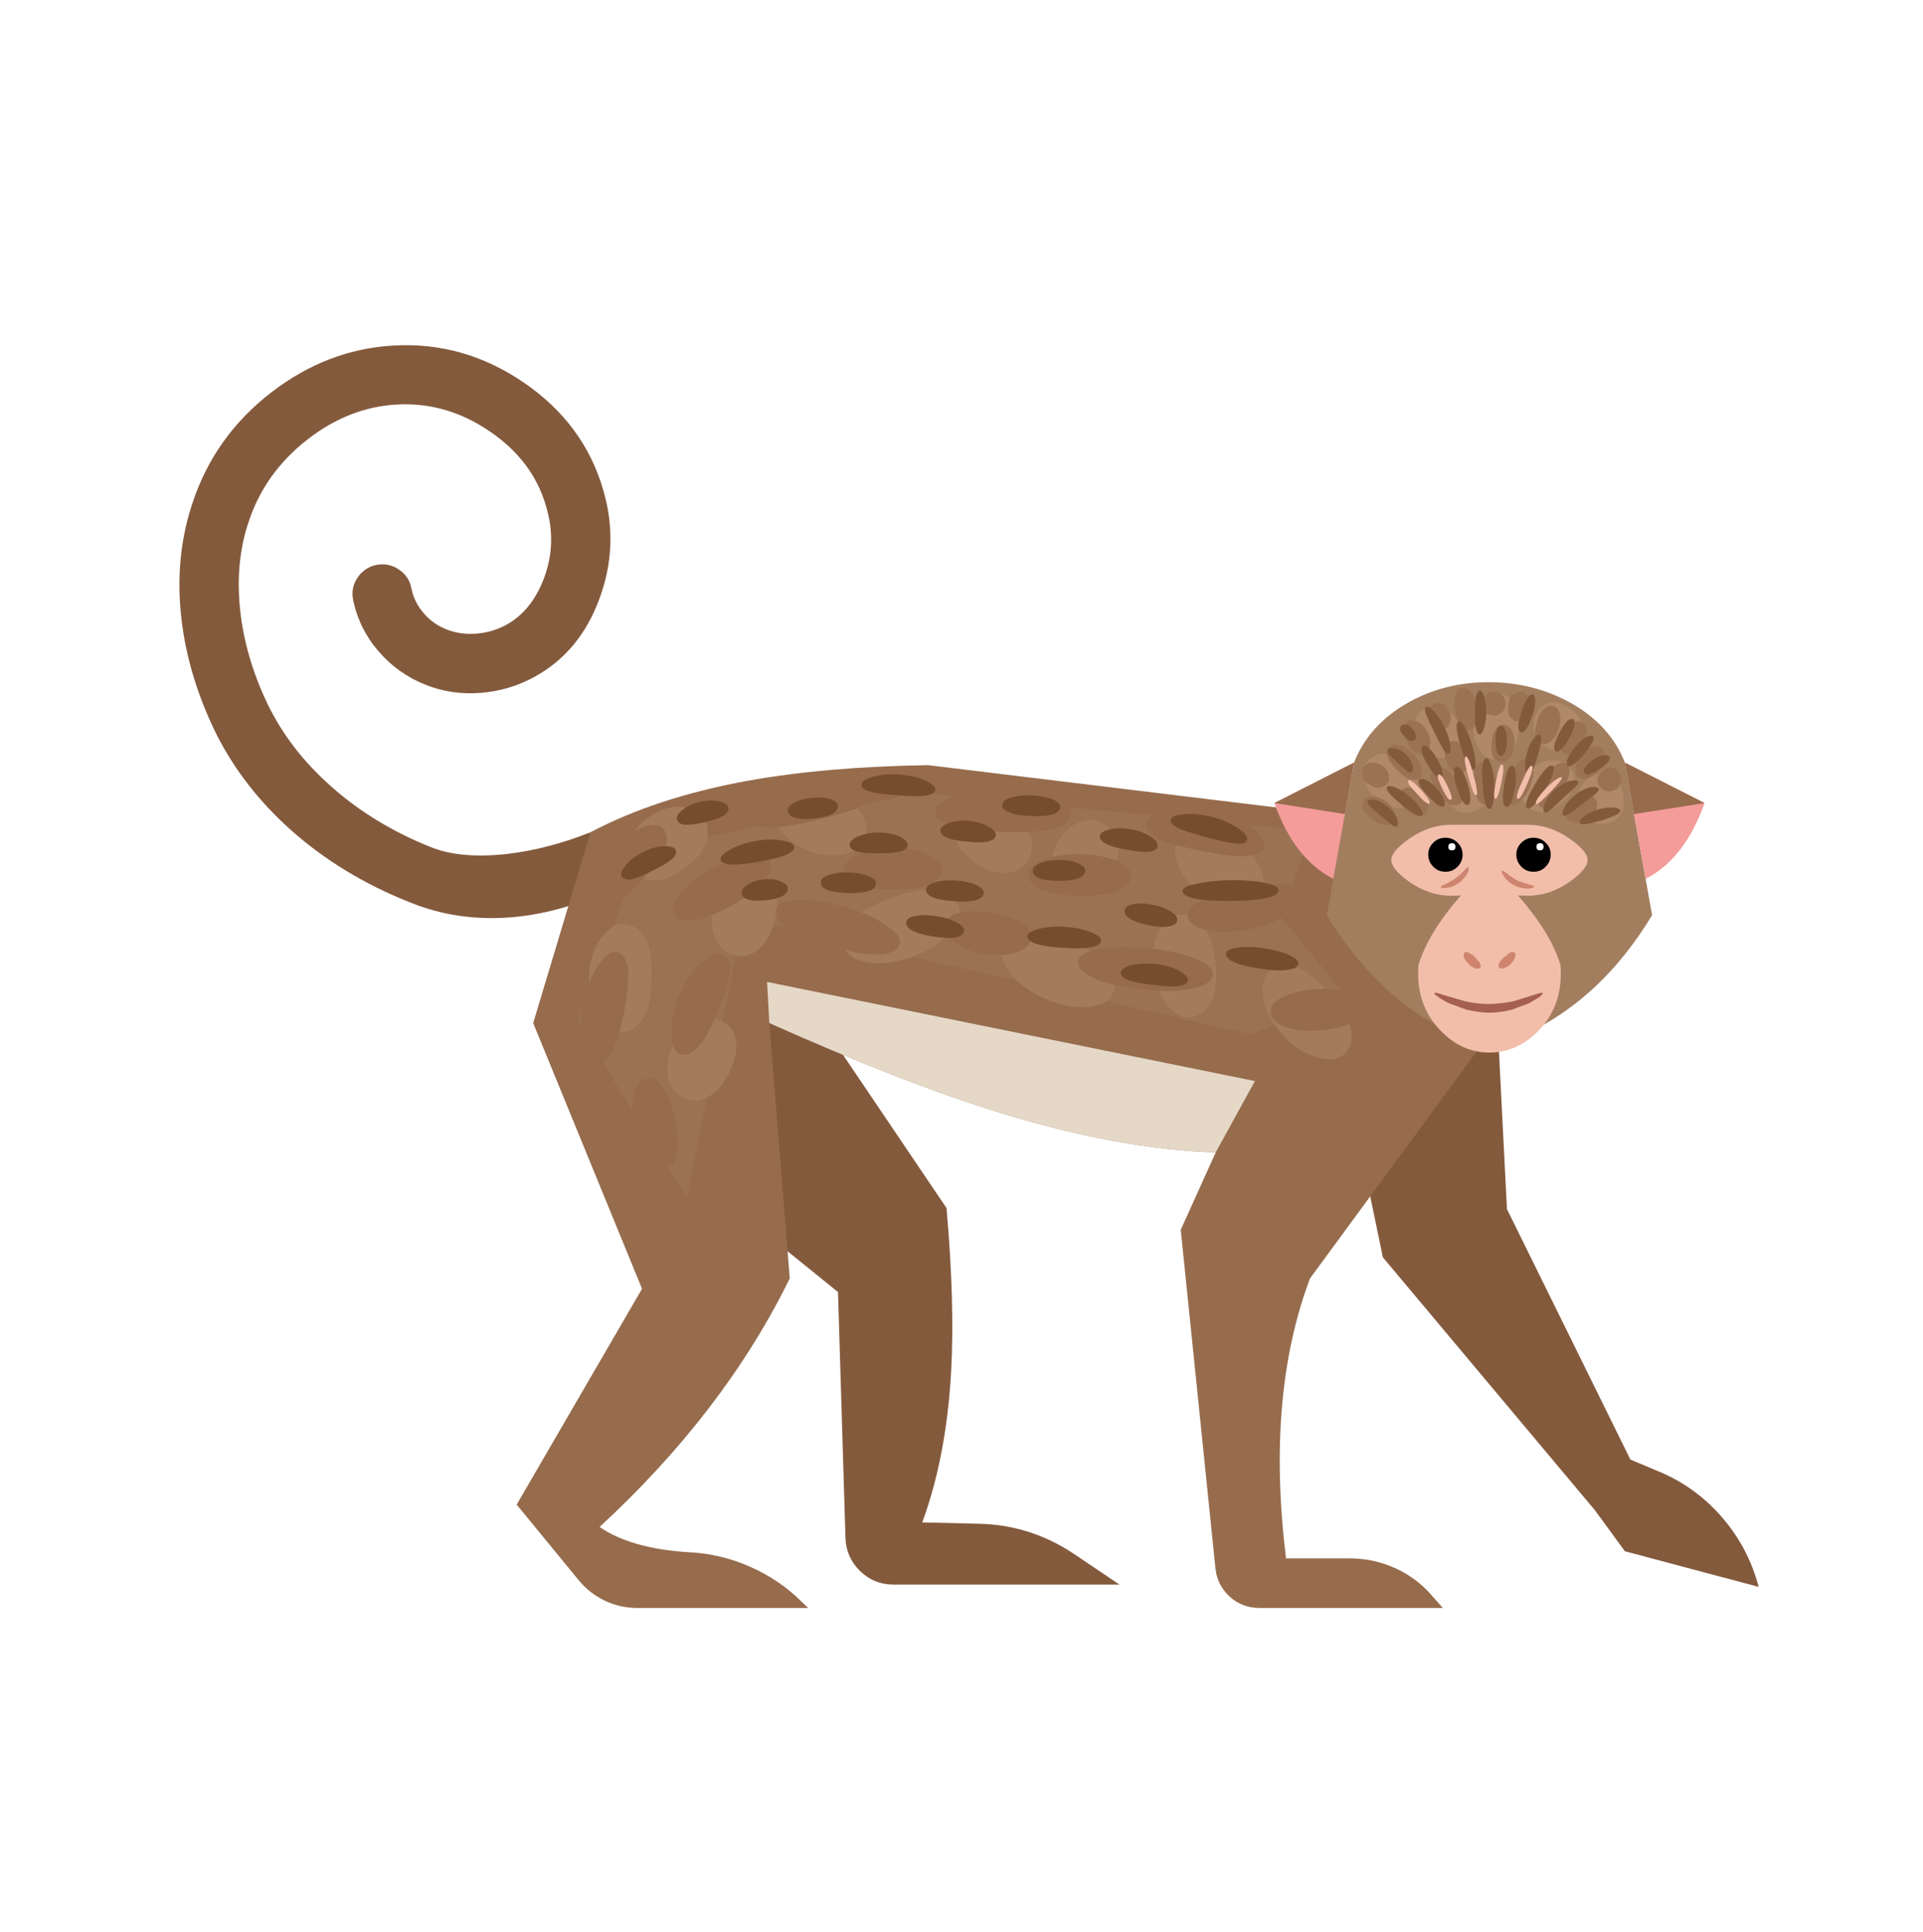 
<svg xmlns="http://www.w3.org/2000/svg" version="1.1" xmlns:xlink="http://www.w3.org/1999/xlink" preserveAspectRatio="none" x="0px" y="0px" width="455px" height="457px" viewBox="0 0 455 457">
<defs>
<filter id="Filter_1" x="-20%" y="-20%" width="140%" height="140%" color-interpolation-filters="sRGB">
<feFlood flood-color="#000000" flood-opacity="1" in="SourceGraphic" result="result1"/>

<feComposite in2="SourceGraphic" in="result1" operator="in" result="result2"/>

<feGaussianBlur in="result2" stdDeviation="4.333,4.333" result="result3"/>

<feOffset dx="0" dy="0" in="result3" result="result4"/>

<feComposite in2="result4" in="SourceGraphic" operator="over" result="result5"/>
</filter>

<g id="Symbol_2_copy_0_Layer0_0_MEMBER_0_FILL">
<path fill="#845A3D" stroke="none" d="
M 180.35 114.75
L 185.75 140.75 218.5 179.8 223.1 186.1 243.75 191.6
Q 242.15 185.5 238 180.75 233.85 176 228 173.65
L 223.95 171.95 204.9 133.3 202.95 94.9 180.35 114.75 Z"/>
</g>

<g id="Symbol_2_copy_0_Layer0_0_MEMBER_1_FILL">
<path fill="#845A3D" stroke="none" d="
M 114.65 181.65
Q 118.35 171.6 119.1 158.55 119.7 147.85 118.4 133.15
L 90.4 91.7 67.8 118.75 101.65 146.1 102.8 184.05
Q 102.9 187.05 105.05 189.15 107.2 191.25 110.25 191.25
L 145.1 191.25 138.2 186.6
Q 131.4 182 123.25 181.85
L 114.65 181.65 Z"/>
</g>

<g id="Symbol_2_copy_0_Layer0_0_MEMBER_2_FILL">
<path fill="#845A3D" stroke="none" d="
M 47.9 13.3
Q 54.6 17.85 56.6 24.9 58.3 30.6 56.25 36 54.35 41 50.45 43.15 48.3 44.3 45.9 44.5 43.45 44.7 41.35 43.9 39.2 43.1 37.7 41.35 36.2 39.6 35.8 37.5 35.45 35.65 33.85 34.6 32.3 33.55 30.4 33.9 28.55 34.3 27.5 35.85 26.45 37.4 26.8 39.25 27.7 43.7 30.7 47.2 33.7 50.7 38 52.4 42 54 46.5 53.65 50.95 53.3 54.85 51.15 61.85 47.3 64.85 39.05 67.9 30.75 65.4 22.3 62.45 12.15 53.2 5.8 43.95 -0.55 33.1 0.05 22.85 0.6 14.15 7.3 5.5 14 2.1 24.1 -0.65 32.1 0.2 41.2 1.05 50.25 5.35 59.3 9.55 68 17.3 74.9 25.1 81.8 35.4 85.9 41.45 88.4 48.2 88.4 55.5 88.4 63.05 85.5
L 63.45 75.15
Q 56.95 77.75 50.6 78.5 43.4 79.3 38.8 77.45 30.05 73.95 23.55 68.2 17.05 62.5 13.6 55.35 10.1 48.05 9.35 40.65 8.6 33.25 10.75 27.05 13.25 19.65 19.7 14.6 26.15 9.55 33.6 9.15 41.25 8.75 47.9 13.3 Z"/>
</g>

<g id="Symbol_2_copy_0_Layer0_0_MEMBER_3_FILL">
<path fill="#966C4D" stroke="none" d="
M 192.7 68.5
L 183.9 73.1 115.55 64.8
Q 99.55 65.05 87.5 67.25 73.6 69.8 63.45 75.15
L 54.6 104.6 71.4 145.6 52.05 178.9 61.65 190.6
Q 63.3 192.6 65.7 193.75 68.05 194.85 70.65 194.85
L 97.05 194.85 96.1 193.95
Q 92.65 190.5 88.1 188.5 83.6 186.5 78.65 186.25 69.7 185.7 64.85 182.35 84.1 164.6 94.2 144
L 91.05 104.6
Q 111.55 113.75 126.4 118.35 145.05 124.1 159.95 124.55
L 154.55 136.5 159.9 188.7
Q 160.15 191.3 162.1 193.1 164.05 194.85 166.7 194.85
L 195 194.85 193.45 193.1
Q 191.1 190.3 187.75 188.75 184.35 187.2 180.65 187.2
L 170.8 187.2
Q 167.7 162.05 174.5 144
L 208.65 97.5 192.7 68.5 Z"/>
</g>

<g id="Symbol_2_copy_0_Layer0_0_MEMBER_4_FILL">
<path fill="#E5D8C7" stroke="none" d="
M 126.4 118.35
Q 145.05 124.1 159.95 124.55
L 166 113.55 90.7 98.25 91.05 104.6
Q 111.55 113.75 126.4 118.35 Z"/>
</g>

<g id="Symbol_2_copy_0_Layer0_0_MEMBER_5_FILL">
<path fill="#9B7254" stroke="none" d="
M 170.1 88.4
L 174.55 74.95 114.25 69.05 71.45 77.95 61.4 104.4 78.35 131.5 87.05 88.4 165.5 106.4 179.65 99.9 170.1 88.4 Z"/>
</g>

<g id="Symbol_2_copy_0_Layer0_0_MEMBER_6_MEMBER_0_FILL">
<path fill="#A27E5F" stroke="none" d="
M 181.3 64.4
L 177.1 87.95
Q 186.7 103.75 202.2 108.4 217.75 103.75 227.3 87.95
L 223.1 64.4
Q 220.85 58.65 214.75 55.2 208.95 52 202.05 52 195.2 52 189.55 55.2 183.55 58.65 181.3 64.4 Z"/>
</g>

<g id="Symbol_2_copy_0_Layer0_0_MEMBER_6_MEMBER_1_FILL">
<path fill="#F49C9A" stroke="none" d="
M 223.1 64.4
L 226.3 82.35
Q 232.35 79.25 235.4 70.65
L 223.1 64.4 Z"/>
</g>

<g id="Symbol_2_copy_0_Layer0_0_MEMBER_6_MEMBER_2_FILL">
<path fill="#966C4D" stroke="none" d="
M 224.5 72.35
L 235.4 70.65 223.1 64.4 224.5 72.35 Z"/>
</g>

<g id="Symbol_2_copy_0_Layer0_0_MEMBER_6_MEMBER_3_FILL">
<path fill="#F49C9A" stroke="none" d="
M 178.1 82.35
L 181.3 64.4 169 70.65
Q 172.05 79.25 178.1 82.35 Z"/>
</g>

<g id="Symbol_2_copy_0_Layer0_0_MEMBER_6_MEMBER_4_FILL">
<path fill="#966C4D" stroke="none" d="
M 169 70.65
L 179.9 72.35 181.3 64.4 169 70.65 Z"/>
</g>

<g id="Symbol_2_copy_0_Layer0_0_MEMBER_6_MEMBER_5_FILL">
<path fill="#F2BEAA" stroke="none" d="
M 197.8 84.9
Q 192.8 90.6 191.25 95.6 190.75 101.6 194.5 105.6 197.8 109.15 202.2 109.15 206.6 109.15 209.95 105.6 213.65 101.6 213.15 95.6 211.7 90.75 206.6 84.9
L 208.1 84.95
Q 211.55 84.95 214.65 82.75 217.35 80.8 217.35 79.45 217.35 78.1 214.65 76.2 211.55 74 208.1 74
L 196.3 74
Q 192.85 74 189.75 76.2 187.05 78.1 187.05 79.45 187.05 80.8 189.75 82.75 192.85 84.95 196.3 84.95
L 197.8 84.9 Z"/>
</g>

<g id="Symbol_2_copy_0_Layer0_0_MEMBER_6_MEMBER_6_MEMBER_0_FILL">
<path fill="#000000" stroke="none" d="
M 211.65 78.6
Q 211.65 77.5 210.85 76.75 210.1 76 209 76 207.9 76 207.15 76.75 206.35 77.5 206.35 78.6 206.35 79.7 207.15 80.5 207.9 81.25 209 81.25 210.1 81.25 210.85 80.5 211.65 79.7 211.65 78.6 Z"/>
</g>

<g id="Symbol_2_copy_0_Layer0_0_MEMBER_6_MEMBER_6_MEMBER_1_FILL">
<path fill="#FFFFFF" stroke="none" d="
M 210.55 77.4
Q 210.55 76.85 210 76.85 209.45 76.85 209.45 77.4 209.45 77.95 210 77.95 210.55 77.95 210.55 77.4 Z"/>
</g>

<g id="Symbol_2_copy_0_Layer0_0_MEMBER_6_MEMBER_6_MEMBER_2_FILL">
<path fill="#000000" stroke="none" d="
M 198.05 78.6
Q 198.05 77.5 197.25 76.75 196.5 76 195.4 76 194.3 76 193.55 76.75 192.75 77.5 192.75 78.6 192.75 79.7 193.55 80.5 194.3 81.25 195.4 81.25 196.5 81.25 197.25 80.5 198.05 79.7 198.05 78.6 Z"/>
</g>

<g id="Symbol_2_copy_0_Layer0_0_MEMBER_6_MEMBER_6_MEMBER_3_FILL">
<path fill="#FFFFFF" stroke="none" d="
M 196.95 77.4
Q 196.95 76.85 196.4 76.85 195.85 76.85 195.85 77.4 195.85 77.95 196.4 77.95 196.95 77.95 196.95 77.4 Z"/>
</g>

<g id="Symbol_2_copy_0_Layer0_0_MEMBER_6_MEMBER_7_MEMBER_0_FILL">
<path fill="#CE846E" stroke="none" d="
M 206.15 94.4
Q 206.3 93.9 206.05 93.7 205.75 93.55 205.4 93.7
L 204.45 94.45
Q 203.85 95 203.7 95.35 203.5 95.7 203.65 96 203.8 96.25 204.35 96.15 205 95.95 205.45 95.5 205.95 95.05 206.15 94.4 Z"/>
</g>

<g id="Symbol_2_copy_0_Layer0_0_MEMBER_6_MEMBER_7_MEMBER_1_FILL">
<path fill="#CE846E" stroke="none" d="
M 200.7 95.3
L 200 94.45
Q 199.6 94.05 199.1 93.8 198.7 93.55 198.4 93.7 198.1 93.9 198.25 94.35 198.35 94.85 199 95.5 199.6 96.1 200.2 96.2 200.6 96.25 200.8 96 200.95 95.7 200.7 95.3 Z"/>
</g>

<g id="Symbol_2_copy_0_Layer0_0_MEMBER_6_MEMBER_8_FILL">
<path fill="#A56051" stroke="none" d="
M 209.95 100.55
Q 210.45 100.1 210.45 100 210.4 99.85 209.85 100
L 205.85 101.25
Q 203.75 101.65 202.1 101.65 200.2 101.65 198.3 101.2
L 194.9 100.2
Q 194.4 100 194.3 100 193.8 99.85 193.7 100 193.6 100.1 194.2 100.5 194.7 100.9 195.85 101.5
L 198.55 102.5
Q 200.35 102.95 202.05 103 203.7 103 205.6 102.55
L 208.3 101.55 209.95 100.55 Z"/>
</g>

<g id="Symbol_2_copy_0_Layer0_0_MEMBER_6_MEMBER_9_MEMBER_0_FILL">
<path fill="#AF8969" stroke="none" d="
M 197 62.9
Q 198.05 61.9 198.15 60.55 198.25 59.15 197.1 57.65 196 56.1 194.65 55.8 193.35 55.5 192 56.2 190.75 57 190.5 58.55 190.35 60.3 191.45 61.8 192.7 63.4 194.3 63.65 195.95 64 197 62.9 Z"/>
</g>

<g id="Symbol_2_copy_0_Layer0_0_MEMBER_6_MEMBER_9_MEMBER_1_FILL">
<path fill="#AF8969" stroke="none" d="
M 199.75 58.65
Q 199.6 60.65 200.45 62.1 201.3 63.7 202.65 63.9 204.25 64.15 205.3 63.05 206.55 61.8 206.75 59.1 206.9 56.3 205.85 54.95 204.9 53.7 203.3 53.8 201.9 53.9 200.85 55.3 199.9 56.75 199.75 58.65 Z"/>
</g>

<g id="Symbol_2_copy_0_Layer0_0_MEMBER_6_MEMBER_9_MEMBER_2_FILL">
<path fill="#AF8969" stroke="none" d="
M 209.1 59.5
Q 209.5 60.95 210.55 61.75 211.6 62.6 213.1 62.6 214.65 62.6 215.65 61.65 216.75 60.55 216.7 59.2 216.6 57.6 214.9 56.25 213.1 54.9 211.6 55.15 210.25 55.45 209.45 56.8 208.8 58.05 209.1 59.5 Z"/>
</g>

<g id="Symbol_2_copy_0_Layer0_0_MEMBER_6_MEMBER_9_MEMBER_3_FILL">
<path fill="#AF8969" stroke="none" d="
M 215.35 67
Q 215.35 65.55 214.05 64.65 213 63.85 211.35 64.1 209.95 64.25 208.8 65.3 207.7 66.25 207.3 67.7 206.85 69.25 207.5 70.45 208.35 71.85 209.75 72 211.55 72.25 213.45 70.5 215.35 68.8 215.35 67 Z"/>
</g>

<g id="Symbol_2_copy_0_Layer0_0_MEMBER_6_MEMBER_9_MEMBER_4_FILL">
<path fill="#AF8969" stroke="none" d="
M 222.15 72.8
Q 223.1 71.7 222.9 69.8 222.75 67.85 221.65 66.95 220.65 66.1 219.1 66.2 217.65 66.3 216.75 67.55 215.8 68.75 215.95 70.35 216.05 71.95 217.2 72.95 218.3 74 219.75 73.9 221.3 73.8 222.15 72.8 Z"/>
</g>

<g id="Symbol_2_copy_0_Layer0_0_MEMBER_6_MEMBER_9_MEMBER_5_FILL">
<path fill="#AF8969" stroke="none" d="
M 202.15 66
Q 201.25 64.95 199.7 64.8 198.25 64.65 197.15 65.45 196 66.25 195.6 67.6 195.2 68.95 195.8 70.3 196.55 71.7 197.8 72.05 199.4 72.4 201.1 71.25 202.9 70.05 203.05 68.5 203.2 67.15 202.15 66 Z"/>
</g>

<g id="Symbol_2_copy_0_Layer0_0_MEMBER_6_MEMBER_9_MEMBER_6_FILL">
<path fill="#AF8969" stroke="none" d="
M 186.1 63.05
Q 184.65 62.95 183.55 64.05 182.55 65.1 182.85 66.8 183.1 68.45 184.5 69.8 185.9 71.15 187.6 71.4 189.3 71.6 190.3 70.55 191.4 69.45 191.25 68 191.05 66.4 189.35 64.75 187.65 63.15 186.1 63.05 Z"/>
</g>

<g id="Symbol_2_copy_0_Layer0_0_MEMBER_6_MEMBER_10_MEMBER_0_FILL">
<path fill="#9B7254" stroke="none" d="
M 200.4 70.1
Q 200.75 70.8 201.55 70.9 202.3 70.95 202.85 70 203.45 68.85 203.25 67.45 203.1 66.05 202.3 65.05 201.55 64.2 200.85 64.45 200.2 64.65 199.85 65.55 199.6 66.5 199.8 67.85 199.95 69.35 200.4 70.1 Z"/>
</g>

<g id="Symbol_2_copy_0_Layer0_0_MEMBER_6_MEMBER_10_MEMBER_1_FILL">
<path fill="#9B7254" stroke="none" d="
M 198.05 69.35
Q 197.95 68.2 197.15 67 196.25 65.8 195.2 65.3 194.15 64.9 193.6 65.35 193.1 65.85 193.15 66.75 193.3 67.7 194.25 69 195.15 70.3 196.05 70.8 196.95 71.2 197.5 70.85 198.2 70.45 198.05 69.35 Z"/>
</g>

<g id="Symbol_2_copy_0_Layer0_0_MEMBER_6_MEMBER_10_MEMBER_2_FILL">
<path fill="#9B7254" stroke="none" d="
M 198.8 63
Q 198.45 61.9 197.6 61.4 196.8 60.9 196.15 61.25 195.45 61.65 195.3 62.35 195.15 63.1 195.5 64.15 195.85 65.2 196.5 65.7 197 66.15 197.8 66.05 198.55 65.9 198.85 65.05 199.2 64.05 198.8 63 Z"/>
</g>

<g id="Symbol_2_copy_0_Layer0_0_MEMBER_6_MEMBER_10_MEMBER_3_FILL">
<path fill="#9B7254" stroke="none" d="
M 192.65 70.6
Q 192.4 69.8 191.7 69.1 190.9 68.45 190.1 68.3 189.25 68.15 188.7 68.6 188.15 69.1 188.2 69.85 188.3 70.75 189.3 71.7 190.3 72.65 191.25 72.65 192 72.65 192.5 72.05 192.9 71.4 192.65 70.6 Z"/>
</g>

<g id="Symbol_2_copy_0_Layer0_0_MEMBER_6_MEMBER_10_MEMBER_4_FILL">
<path fill="#9B7254" stroke="none" d="
M 208.95 65.5
Q 208.9 64.3 208.2 64.05 206.65 63.35 205.25 66.75 203.9 70.1 205.5 70.8 206.15 71.05 207.05 70.25 207.95 69.45 208.5 68.05 209.05 66.65 208.95 65.5 Z"/>
</g>

<g id="Symbol_2_copy_0_Layer0_0_MEMBER_6_MEMBER_10_MEMBER_5_FILL">
<path fill="#9B7254" stroke="none" d="
M 205.35 63.65
Q 205.95 62.85 206.05 61.65 206.15 60.45 205.7 59.55 205.25 58.7 204.55 58.6 203.8 58.5 203.25 59.15 202.65 59.9 202.55 61.3 202.4 62.75 202.85 63.6 203.25 64.3 204 64.35 204.75 64.45 205.35 63.65 Z"/>
</g>

<g id="Symbol_2_copy_0_Layer0_0_MEMBER_6_MEMBER_10_MEMBER_6_FILL">
<path fill="#9B7254" stroke="none" d="
M 214.45 66.45
Q 214.7 65.2 214.3 64.8 213.75 64.15 212.75 64.6 211.45 65.15 210.4 66.95 209.35 68.7 209.55 70.2 209.7 71.25 210.5 71.45 211.15 71.6 212 70.75 212.55 70.15 213.45 68.7 214.15 67.5 214.45 66.45 Z"/>
</g>

<g id="Symbol_2_copy_0_Layer0_0_MEMBER_6_MEMBER_10_MEMBER_7_FILL">
<path fill="#9B7254" stroke="none" d="
M 209.55 58.1
Q 208.7 61 210.35 61.5 211.05 61.7 211.8 61 212.55 60.3 212.9 59.1 213.3 57.9 213.05 56.9 212.8 55.95 212.1 55.7 211.35 55.5 210.7 56.05 209.95 56.65 209.55 58.1 Z"/>
</g>

<g id="Symbol_2_copy_0_Layer0_0_MEMBER_6_MEMBER_10_MEMBER_8_FILL">
<path fill="#9B7254" stroke="none" d="
M 218.65 70.2
Q 217.75 68.75 215.45 70.1 213.2 71.5 214.1 73 214.5 73.6 215.4 73.65 216.35 73.65 217.3 73.1 218.25 72.55 218.65 71.7 219.05 70.85 218.65 70.2 Z"/>
</g>

<g id="Symbol_2_copy_0_Layer0_0_MEMBER_6_MEMBER_10_MEMBER_9_FILL">
<path fill="#9B7254" stroke="none" d="
M 219.15 65.45
Q 219.8 64.65 219.95 63.7 220.15 62.75 219.65 62.25 219.1 61.7 218.25 61.9 217.2 62.2 216.35 63.35 215.4 64.55 215.5 65.6 215.5 66.45 216.2 66.8 216.8 67.1 217.7 66.7 218.5 66.3 219.15 65.45 Z"/>
</g>

<g id="Symbol_2_copy_0_Layer0_0_MEMBER_6_MEMBER_10_MEMBER_10_FILL">
<path fill="#9B7254" stroke="none" d="
M 213.65 59.7
Q 212.95 60.95 213.05 61.9 213.2 62.75 213.9 63.05 214.5 63.35 215.35 62.9 216.1 62.45 216.7 61.5 217.25 60.55 217.25 59.65 217.25 58.7 216.65 58.3 216 57.8 215.25 58.15 214.35 58.5 213.65 59.7 Z"/>
</g>

<g id="Symbol_2_copy_0_Layer0_0_MEMBER_6_MEMBER_10_MEMBER_11_FILL">
<path fill="#9B7254" stroke="none" d="
M 189.8 66.95
Q 190.65 67.3 191.3 66.9 191.95 66.5 191.7 65.35 191.45 64.1 190.4 63.05 189.4 61.95 188.15 61.7 187 61.45 186.6 62.1 186.15 62.75 186.5 63.55 186.8 64.4 187.9 65.5 189.1 66.7 189.8 66.95 Z"/>
</g>

<g id="Symbol_2_copy_0_Layer0_0_MEMBER_6_MEMBER_10_MEMBER_12_FILL">
<path fill="#9B7254" stroke="none" d="
M 192.6 59.65
Q 192 58.45 191 58.05 190.05 57.65 189.5 58.15 188.95 58.55 188.95 59.45 188.9 60.15 189.5 61.25 190.1 62.35 190.7 62.8 191.4 63.2 192.1 63.05 192.85 62.8 193 61.85 193.25 60.85 192.6 59.65 Z"/>
</g>

<g id="Symbol_2_copy_0_Layer0_0_MEMBER_6_MEMBER_10_MEMBER_13_FILL">
<path fill="#9B7254" stroke="none" d="
M 192.75 57.75
Q 192.95 58.7 193.55 59.05 194.05 59.5 194.8 59.4 195.6 59.25 195.95 58.55 196.35 57.8 196.15 56.85 195.85 55.9 195.15 55.45 194.45 55 193.75 55.3 193 55.65 192.8 56.2 192.5 56.85 192.75 57.75 Z"/>
</g>

<g id="Symbol_2_copy_0_Layer0_0_MEMBER_6_MEMBER_10_MEMBER_14_FILL">
<path fill="#9B7254" stroke="none" d="
M 200.25 58.15
Q 200.6 57.1 200.35 55.8 200.1 54.45 199.4 53.6 198.7 52.75 198 52.9 197.25 53 196.95 53.9 196.6 54.85 196.9 56.45 197.45 59.65 199.2 59.35 199.9 59.2 200.25 58.15 Z"/>
</g>

<g id="Symbol_2_copy_0_Layer0_0_MEMBER_6_MEMBER_10_MEMBER_15_FILL">
<path fill="#9B7254" stroke="none" d="
M 182.65 66.7
Q 182.85 67.35 183.65 67.8 184.45 68.3 185.1 68.3 185.85 68.2 186.3 67.75 186.85 67.25 186.7 66.4 186.55 65.45 185.55 64.85 184.7 64.25 183.7 64.45 182.85 64.7 182.6 65.4 182.4 66 182.65 66.7 Z"/>
</g>

<g id="Symbol_2_copy_0_Layer0_0_MEMBER_6_MEMBER_10_MEMBER_16_FILL">
<path fill="#9B7254" stroke="none" d="
M 187.5 71.85
Q 187.1 71 186.15 70.35 185.2 69.7 184.25 69.65 183.25 69.6 182.85 70.2 181.85 71.65 184.2 73.25 186.5 74.8 187.5 73.35 187.9 72.75 187.5 71.85 Z"/>
</g>

<g id="Symbol_2_copy_0_Layer0_0_MEMBER_6_MEMBER_10_MEMBER_17_FILL">
<path fill="#9B7254" stroke="none" d="
M 205.4 57.4
Q 205.75 57.95 206.6 58.05 207.3 58.1 207.9 57.5 208.45 56.9 208.6 56.05 208.7 55.15 208.35 54.45 208 53.7 207.35 53.5 206.55 53.35 206 53.75 205.3 54.25 205.1 55.45 204.95 56.75 205.4 57.4 Z"/>
</g>

<g id="Symbol_2_copy_0_Layer0_0_MEMBER_6_MEMBER_10_MEMBER_18_FILL">
<path fill="#9B7254" stroke="none" d="
M 204.3 54.15
Q 203.85 53.6 203.15 53.5 201.4 53.35 201.2 55.15 201 56.95 202.7 57.15 203.45 57.25 204 56.75 204.6 56.3 204.65 55.55 204.75 54.75 204.3 54.15 Z"/>
</g>

<g id="Symbol_2_copy_0_Layer0_0_MEMBER_6_MEMBER_10_MEMBER_19_FILL">
<path fill="#9B7254" stroke="none" d="
M 222.5 67.1
Q 222.6 66.4 222.1 65.85 221.65 65.25 220.95 65.15 220.2 65.15 219.5 65.85 218.75 66.6 218.85 67.3 218.9 67.95 219.5 68.45 220.05 68.85 220.8 68.85 221.55 68.75 222 68.3 222.5 67.8 222.5 67.1 Z"/>
</g>

<g id="Symbol_2_copy_0_Layer0_0_MEMBER_6_MEMBER_11_MEMBER_0_FILL">
<path fill="#845A3D" stroke="none" d="
M 202.45 64.8
Q 202.1 63.65 201.75 63.7 200.85 63.8 201.15 67.7 201.35 71.65 202.25 71.55 202.6 71.55 202.8 70.4 203 69.25 202.9 67.6 202.8 65.95 202.45 64.8 Z"/>
</g>

<g id="Symbol_2_copy_0_Layer0_0_MEMBER_6_MEMBER_11_MEMBER_1_FILL">
<path fill="#845A3D" stroke="none" d="
M 198 65.7
Q 197.45 64.95 197.1 65.05 196.3 65.3 197.15 68.25 198.1 71.2 198.9 70.9 199.25 70.8 199.25 69.85 199.2 68.95 198.85 67.7 198.45 66.5 198 65.7 Z"/>
</g>

<g id="Symbol_2_copy_0_Layer0_0_MEMBER_6_MEMBER_11_MEMBER_2_FILL">
<path fill="#845A3D" stroke="none" d="
M 192.45 67.1
Q 191.65 66.75 191.4 67.05 190.85 67.6 192.75 69.55 194.55 71.55 195.15 71.15 195.45 70.9 195.15 70.1 194.85 69.2 194.05 68.35 193.25 67.5 192.45 67.1 Z"/>
</g>

<g id="Symbol_2_copy_0_Layer0_0_MEMBER_6_MEMBER_11_MEMBER_3_FILL">
<path fill="#845A3D" stroke="none" d="
M 192.6 64.65
Q 194.05 67.1 194.75 66.65 195.1 66.45 194.9 65.65 194.7 64.8 194.1 63.8 193.55 62.8 192.9 62.2 192.3 61.6 191.95 61.8 191.2 62.25 192.6 64.65 Z"/>
</g>

<g id="Symbol_2_copy_0_Layer0_0_MEMBER_6_MEMBER_11_MEMBER_4_FILL">
<path fill="#845A3D" stroke="none" d="
M 198.4 58.95
Q 197.85 57.95 197.45 58.05 196.65 58.3 197.8 62.05 198.95 65.7 199.8 65.5 200.15 65.4 200.05 64.2 199.95 63.05 199.45 61.5 199 59.95 198.4 58.95 Z"/>
</g>

<g id="Symbol_2_copy_0_Layer0_0_MEMBER_6_MEMBER_11_MEMBER_5_FILL">
<path fill="#845A3D" stroke="none" d="
M 196.15 61.7
Q 196 60.45 195.25 58.9 194.55 57.45 193.55 56.45 192.7 55.6 192.4 55.85 192.1 56 192.4 56.95
L 193.65 59.65
Q 194.55 61.5 195.05 62.3 195.55 63.15 195.9 63.05 196.3 62.9 196.15 61.7 Z"/>
</g>

<g id="Symbol_2_copy_0_Layer0_0_MEMBER_6_MEMBER_11_MEMBER_6_FILL">
<path fill="#845A3D" stroke="none" d="
M 206.25 65.95
Q 206.1 65 205.75 64.9 204.9 64.8 204.45 67.95 203.95 71.05 204.85 71.25 205.2 71.3 205.6 70.4 205.95 69.55 206.15 68.2 206.35 66.85 206.25 65.95 Z"/>
</g>

<g id="Symbol_2_copy_0_Layer0_0_MEMBER_6_MEMBER_11_MEMBER_7_FILL">
<path fill="#845A3D" stroke="none" d="
M 211.95 66.15
Q 212.3 65.1 211.95 64.9 211.2 64.45 209.25 67.7 207.3 71 208.05 71.45 208.4 71.65 209.2 70.8 209.95 69.95 210.75 68.6 211.6 67.25 211.95 66.15 Z"/>
</g>

<g id="Symbol_2_copy_0_Layer0_0_MEMBER_6_MEMBER_11_MEMBER_8_FILL">
<path fill="#845A3D" stroke="none" d="
M 207.7 65.4
Q 207.85 66.25 208.25 66.25 208.8 66.3 209.65 63.35 210.5 60.4 210 60.15 209.6 59.95 209.1 60.6 208.4 61.4 208 62.9 207.6 64.2 207.7 65.4 Z"/>
</g>

<g id="Symbol_2_copy_0_Layer0_0_MEMBER_6_MEMBER_11_MEMBER_9_FILL">
<path fill="#845A3D" stroke="none" d="
M 204.65 62.7
Q 204.9 62 204.9 61.05 204.9 60.1 204.65 59.4 204.4 58.7 204 58.7 203.15 58.7 203.15 61.05 203.15 63.35 204 63.35 204.4 63.35 204.65 62.7 Z"/>
</g>

<g id="Symbol_2_copy_0_Layer0_0_MEMBER_6_MEMBER_11_MEMBER_10_FILL">
<path fill="#845A3D" stroke="none" d="
M 210.75 72.1
Q 211 72.25 211.8 71.55
L 215.2 68.4
Q 216 67.65 215.9 67.4 215.7 67 214.85 67.2 214.25 67.3 213.7 67.6 213 68 212.25 68.6 211.55 69.3 211.15 69.95 210.8 70.5 210.6 71.05 210.4 71.95 210.75 72.1 Z"/>
</g>

<g id="Symbol_2_copy_0_Layer0_0_MEMBER_6_MEMBER_11_MEMBER_11_FILL">
<path fill="#845A3D" stroke="none" d="
M 214.2 63.95
Q 214 64.65 214.3 64.9 214.9 65.3 216.8 63.1 218.65 60.85 218.2 60.4 217.95 60.1 217.25 60.4 216.4 60.9 215.45 61.95 214.45 63.2 214.2 63.95 Z"/>
</g>

<g id="Symbol_2_copy_0_Layer0_0_MEMBER_6_MEMBER_11_MEMBER_12_FILL">
<path fill="#845A3D" stroke="none" d="
M 191.5 71.4
Q 190.9 70.45 189.75 69.55 188.65 68.6 187.6 68.2 186.6 67.85 186.4 68.15 185.95 68.75 188.65 70.9 191.35 73.05 191.8 72.6 192.1 72.3 191.5 71.4 Z"/>
</g>

<g id="Symbol_2_copy_0_Layer0_0_MEMBER_6_MEMBER_11_MEMBER_13_FILL">
<path fill="#845A3D" stroke="none" d="
M 186.8 63.3
L 189.3 65.6
Q 189.85 66.05 190.1 65.9 190.5 65.75 190.35 64.9 190.15 63.95 189.3 63.15 188.45 62.3 187.45 62.2 186.6 62.1 186.5 62.5 186.4 62.8 186.8 63.3 Z"/>
</g>

<g id="Symbol_2_copy_0_Layer0_0_MEMBER_6_MEMBER_11_MEMBER_14_FILL">
<path fill="#845A3D" stroke="none" d="
M 188.45 59.55
Q 188.6 59.9 189.05 60.35 189.45 60.85 189.75 60.95 190.15 61.1 190.45 61 190.85 60.9 190.85 60.35 190.85 59.8 190.3 59.15 189.8 58.55 189.2 58.55 188.7 58.5 188.5 58.85 188.35 59.1 188.45 59.55 Z"/>
</g>

<g id="Symbol_2_copy_0_Layer0_0_MEMBER_6_MEMBER_11_MEMBER_15_FILL">
<path fill="#845A3D" stroke="none" d="
M 213 59.75
Q 211.7 62.3 212.45 62.65 212.8 62.85 213.4 62.25 214 61.6 214.55 60.6 215.8 58.15 215.1 57.7 214.3 57.35 213 59.75 Z"/>
</g>

<g id="Symbol_2_copy_0_Layer0_0_MEMBER_6_MEMBER_11_MEMBER_16_FILL">
<path fill="#845A3D" stroke="none" d="
M 209.25 54.95
Q 209.3 54 208.95 53.9 208.1 53.65 207.15 56.55 206.2 59.4 207.05 59.7 207.85 59.95 208.85 57.1 209.25 55.9 209.25 54.95 Z"/>
</g>

<g id="Symbol_2_copy_0_Layer0_0_MEMBER_6_MEMBER_11_MEMBER_17_FILL">
<path fill="#845A3D" stroke="none" d="
M 201.4 54.25
Q 201.1 53.25 200.7 53.3 199.95 53.3 199.95 56.65 199.9 59.95 200.7 60.05 201.05 60.1 201.35 59.1 201.7 58 201.7 56.65 201.7 55.25 201.4 54.25 Z"/>
</g>

<g id="Symbol_2_copy_0_Layer0_0_MEMBER_6_MEMBER_11_MEMBER_18_FILL">
<path fill="#845A3D" stroke="none" d="
M 218.25 63.9
Q 217.25 64.65 216.9 65.2 216.6 65.75 216.9 66.05 217.35 66.6 219.2 65.4 221 64.2 220.75 63.6 220.6 63.25 220 63.25 219.1 63.35 218.25 63.9 Z"/>
</g>

<g id="Symbol_2_copy_0_Layer0_0_MEMBER_6_MEMBER_11_MEMBER_19_FILL">
<path fill="#845A3D" stroke="none" d="
M 214.75 72.15
L 218.4 69.4
Q 219.15 68.75 219.1 68.45 218.95 68.1 218.05 68.15 216.8 68.35 215.5 69.35 214.15 70.4 213.65 71.55 213.3 72.35 213.65 72.6 213.95 72.7 214.75 72.15 Z"/>
</g>

<g id="Symbol_2_copy_0_Layer0_0_MEMBER_6_MEMBER_11_MEMBER_20_FILL">
<path fill="#845A3D" stroke="none" d="
M 222.4 71.9
Q 222.4 71.5 221.55 71.35 220.3 71.25 218.95 71.65 217.45 72.1 216.6 72.85 216 73.45 216.2 73.8 216.45 74.2 219.45 73.35 222.45 72.4 222.4 71.9 Z"/>
</g>

<g id="Symbol_2_copy_0_Layer0_0_MEMBER_6_MEMBER_11_MEMBER_21_FILL">
<path fill="#845A3D" stroke="none" d="
M 187.95 73.1
Q 187.6 72.15 186.55 71.25 185.6 70.4 184.5 70.15 183.55 70 183.4 70.35 183.25 70.65 183.8 71.2 184.1 71.55 185.4 72.6
L 187.05 74
Q 187.65 74.4 187.95 74.25 188.25 74 187.95 73.1 Z"/>
</g>

<g id="Symbol_2_copy_0_Layer0_0_MEMBER_6_MEMBER_12_MEMBER_0_FILL">
<path fill="#F2BEAA" stroke="none" d="
M 204.05 67.45
Q 204.6 64.8 204.15 64.7 203.7 64.6 203.2 67.3 202.7 69.9 203.1 70 203.5 70.1 204.05 67.45 Z"/>
</g>

<g id="Symbol_2_copy_0_Layer0_0_MEMBER_6_MEMBER_12_MEMBER_1_FILL">
<path fill="#F2BEAA" stroke="none" d="
M 199.75 66.35
Q 198.95 63.35 198.55 63.45 198.1 63.65 198.95 66.6 199.75 69.55 200.15 69.45 200.55 69.35 199.75 66.35 Z"/>
</g>

<g id="Symbol_2_copy_0_Layer0_0_MEMBER_6_MEMBER_12_MEMBER_2_FILL">
<path fill="#F2BEAA" stroke="none" d="
M 195.7 68
Q 194.8 66.1 194.35 66.25 193.95 66.45 194.9 68.4 195.85 70.35 196.25 70.15 196.65 69.95 195.7 68 Z"/>
</g>

<g id="Symbol_2_copy_0_Layer0_0_MEMBER_6_MEMBER_12_MEMBER_3_FILL">
<path fill="#F2BEAA" stroke="none" d="
M 208.05 67.65
Q 209.15 65.05 208.75 64.9 208.35 64.7 207.25 67.3 206.1 69.8 206.55 70 206.95 70.2 208.05 67.65 Z"/>
</g>

<g id="Symbol_2_copy_0_Layer0_0_MEMBER_6_MEMBER_12_MEMBER_4_FILL">
<path fill="#F2BEAA" stroke="none" d="
M 211.6 68.95
Q 213.55 66.95 213.35 66.7 213.2 66.55 212.6 66.95 211.9 67.35 210.95 68.35 209 70.45 209.45 70.8 209.7 70.95 211.6 68.95 Z"/>
</g>

<g id="Symbol_2_copy_0_Layer0_0_MEMBER_6_MEMBER_12_MEMBER_5_FILL">
<path fill="#F2BEAA" stroke="none" d="
M 191.65 68.6
Q 190.05 66.9 189.7 67.15 189.3 67.45 191 69.2 192.55 71 192.95 70.7 193.2 70.35 191.65 68.6 Z"/>
</g>

<g id="Symbol_2_copy_0_Layer0_0_MEMBER_6_MEMBER_13_MEMBER_0_FILL">
<path fill="#CE846E" stroke="none" d="
M 204.45 82
Q 205.05 82.85 206.1 83.4 207.15 83.85 208.25 83.85 209.1 83.75 209.1 83.55 209.1 83.4 208.45 83.25
L 207.6 83
Q 206.7 82.7 206.5 82.6 206.3 82.5 205.45 81.95
L 204.8 81.45
Q 204.3 81.05 204.1 81.1 203.95 81.25 204.45 82 Z"/>
</g>

<g id="Symbol_2_copy_0_Layer0_0_MEMBER_6_MEMBER_13_MEMBER_1_FILL">
<path fill="#CE846E" stroke="none" d="
M 194.7 83.55
Q 194.7 83.85 195.4 83.75
L 196.3 83.6
Q 197.1 83.25 197.45 83 198 82.6 198.4 82.05 198.65 81.8 198.9 81.3 199.1 80.65 198.9 80.55 198.8 80.5 198.25 81.1 197.55 81.85 196.95 82.25 196.35 82.7 195.4 83.15 194.7 83.45 194.7 83.55 Z"/>
</g>

<g id="Symbol_2_copy_0_Layer0_0_MEMBER_7_MEMBER_0_FILL">
<path fill="#A37D5B" stroke="none" d="
M 78 80.7
Q 80.1 79.2 80.95 77.55 81.85 75.75 81.35 73.85 80.75 71.75 78.2 71.3 75.3 70.8 72.35 72.9 70.95 73.9 70.05 75.35 69.2 76.65 69 77.95 68.6 80.65 70.45 81.75 72.05 82.85 74.05 82.5 75.8 82.3 78 80.7 Z"/>
</g>

<g id="Symbol_2_copy_0_Layer0_0_MEMBER_7_MEMBER_1_FILL">
<path fill="#A37D5B" stroke="none" d="
M 91.7 83.9
Q 90.8 82.05 88.7 81.65 86.75 81.3 85 82.7 83.25 84.15 82.5 86.45 81.8 88.9 82.5 90.95 83.25 93.2 85.05 93.9 87 94.7 88.8 93.65 90.75 92.5 91.75 89.25 92.75 86.05 91.7 83.9 Z"/>
</g>

<g id="Symbol_2_copy_0_Layer0_0_MEMBER_7_MEMBER_2_FILL">
<path fill="#A37D5B" stroke="none" d="
M 72.15 92.1
Q 71.25 89.95 69.3 89.45 67.3 88.8 65.4 91.1 63.35 93.6 63.2 97.5 63.15 101.45 65.05 104.05 66.85 106.4 68.9 105.9 70.85 105.45 71.85 103.4 72.8 101.5 72.85 97.75 73 94 72.15 92.1 Z"/>
</g>

<g id="Symbol_2_copy_0_Layer0_0_MEMBER_7_MEMBER_3_FILL">
<path fill="#A37D5B" stroke="none" d="
M 76.95 115.65
Q 78.75 117 80.65 116.4 83.15 115.6 84.8 112.35 86.45 109.15 85.75 106.65 85.15 104.75 83 104.05 81.05 103.55 79.2 104.75 77.3 105.85 76.25 107.9 75.2 110 75.35 112.15 75.45 114.4 76.95 115.65 Z"/>
</g>

<g id="Symbol_2_copy_0_Layer0_0_MEMBER_7_MEMBER_4_FILL">
<path fill="#A37D5B" stroke="none" d="
M 102.7 78.5
Q 105.3 77.95 105.85 75.9 106.4 73.95 105.2 72.15 103.9 70.3 100.65 69 97.35 67.7 95.2 68.05 93.15 68.4 92.1 70.25 91.1 72.1 92.5 74.35 93.9 76.65 97 77.95 100.1 79.15 102.7 78.5 Z"/>
</g>

<g id="Symbol_2_copy_0_Layer0_0_MEMBER_7_MEMBER_5_FILL">
<path fill="#A37D5B" stroke="none" d="
M 116.8 84.05
Q 114.1 83.7 109.8 85.3 105.5 86.9 103.7 88.95 102 90.85 102.65 92.9 103.25 94.8 106.35 95.25 109.5 95.7 113.2 94.35 116.9 92.95 119 90.55 121.05 88.15 120.2 86.3 119.35 84.35 116.8 84.05 Z"/>
</g>

<g id="Symbol_2_copy_0_Layer0_0_MEMBER_7_MEMBER_6_FILL">
<path fill="#A37D5B" stroke="none" d="
M 120.1 71.45
Q 118.85 73 119.45 75.35 120.1 77.7 122.25 79.5 124.45 81.25 126.85 81.45 129.3 81.6 130.55 80.05 131.9 78.4 131.5 76.4 131 74.2 128.4 72.05 125.8 69.9 123.5 69.85 121.45 69.8 120.1 71.45 Z"/>
</g>

<g id="Symbol_2_copy_0_Layer0_0_MEMBER_7_MEMBER_7_FILL">
<path fill="#A37D5B" stroke="none" d="
M 143.4 96
Q 141.7 93.8 137.5 92 133.35 90.2 130.55 90.6 128.05 90.95 127.2 92.9 126.45 94.75 128.35 97.05 130.25 99.4 133.75 100.9 137.25 102.35 140.25 102.1 143.3 101.85 144.05 100 144.9 98.05 143.4 96 Z"/>
</g>

<g id="Symbol_2_copy_0_Layer0_0_MEMBER_7_MEMBER_8_FILL">
<path fill="#A37D5B" stroke="none" d="
M 144.85 76.8
Q 144.4 74.95 142.65 73.85 140.9 72.75 138.8 73.65 136.6 74.55 135.4 76.95 134.25 79.45 134.8 81.6 135.35 83.8 137.25 84.6 139.2 85.35 140.95 84.6 142.75 83.85 144.05 81.25 145.3 78.7 144.85 76.8 Z"/>
</g>

<g id="Symbol_2_copy_0_Layer0_0_MEMBER_7_MEMBER_9_FILL">
<path fill="#A37D5B" stroke="none" d="
M 166.9 84.65
Q 167.75 82.9 166.9 80.85 166.05 78.95 163.3 76.85 160.55 74.7 158.5 74.4 156.45 74.05 154.8 75.35 153.25 76.75 153.85 79.4 154.65 82.35 157.45 84.5 160.3 86.7 163.25 86.6 166 86.6 166.9 84.65 Z"/>
</g>

<g id="Symbol_2_copy_0_Layer0_0_MEMBER_7_MEMBER_10_FILL">
<path fill="#A37D5B" stroke="none" d="
M 157.95 89.5
Q 156.55 87.75 154.45 87.85 152.4 87.95 151.2 90.4 149.9 92.9 150.3 96.3 150.75 99.75 152.5 101.9 154.3 104.05 156.25 103.65 158.35 103.3 159.3 101.25 160.35 99.05 159.9 95.2 159.45 91.4 157.95 89.5 Z"/>
</g>

<g id="Symbol_2_copy_0_Layer0_0_MEMBER_7_MEMBER_11_FILL">
<path fill="#A37D5B" stroke="none" d="
M 172.7 96.1
Q 170.5 95.2 168.75 96.25 166.95 97.3 167.25 100.25 167.6 103.5 170.25 106.4 172.8 109.3 176.05 110 179 110.65 180.2 108.9 181.4 107.3 180.7 105 180.05 102.8 177.4 99.95 174.85 97 172.7 96.1 Z"/>
</g>

<g id="Symbol_2_copy_0_Layer0_0_MEMBER_8_MEMBER_0_FILL">
<path fill="#966C4D" stroke="none" d="
M 167.35 77.45
Q 167.85 76.15 165.45 74.4 162.9 72.5 159.05 71.75 155.25 70.95 152.1 71.75 149.3 72.45 149.2 73.85 149.2 75.25 151.25 76.25 153.1 77.1 157.8 78.05 162.45 79 164.55 78.85 166.85 78.7 167.35 77.45 Z"/>
</g>

<g id="Symbol_2_copy_0_Layer0_0_MEMBER_8_MEMBER_1_FILL">
<path fill="#966C4D" stroke="none" d="
M 171.75 87.25
Q 173.5 85.7 172.95 84.4 172.45 83.25 169.75 83.15 167.4 83.1 163.8 83.8 160.45 84.5 158.1 85.5 155.65 86.65 155.65 87.9 155.65 89.4 157.9 90.1 160.8 90.95 165.1 90.1 169.5 89.15 171.75 87.25 Z"/>
</g>

<g id="Symbol_2_copy_0_Layer0_0_MEMBER_8_MEMBER_2_FILL">
<path fill="#966C4D" stroke="none" d="
M 145 84.1
Q 146.9 83.3 146.9 81.9 146.95 80.55 144.65 79.55 142.3 78.6 139.05 78.55 135.75 78.5 133.4 79.4 131.1 80.3 131.05 81.65 131.05 83.05 132.9 83.95 135 84.9 138.95 84.95 142.9 85 145 84.1 Z"/>
</g>

<g id="Symbol_2_copy_0_Layer0_0_MEMBER_8_MEMBER_3_FILL">
<path fill="#966C4D" stroke="none" d="
M 156.65 94.6
Q 153.75 93.45 149.45 93.05 145.15 92.65 142.1 93.15 138.95 93.7 138.75 95 138.55 96.45 140.95 97.6 143.6 98.9 148.8 99.45 154 99.95 156.85 99.15 159.4 98.5 159.5 97.05 159.6 95.75 156.65 94.6 Z"/>
</g>

<g id="Symbol_2_copy_0_Layer0_0_MEMBER_8_MEMBER_4_FILL">
<path fill="#966C4D" stroke="none" d="
M 181.3 104.25
Q 182.9 103.15 182.65 101.75 182.45 100.45 180.25 99.8 178.3 99.2 175.35 99.35 172.35 99.6 170.55 100.45 168.45 101.4 168.45 102.65 168.35 104.1 170.1 104.95 172.25 106 175.8 105.75 179.4 105.55 181.3 104.25 Z"/>
</g>

<g id="Symbol_2_copy_0_Layer0_0_MEMBER_8_MEMBER_5_FILL">
<path fill="#966C4D" stroke="none" d="
M 116.65 71.95
Q 116.75 73.35 119.2 74.15 121.7 74.95 127.05 75.1 132.45 75.25 134.9 74.6 137.45 73.95 137.6 72.55 137.75 71.2 134.7 70.05 131.55 68.8 127.2 68.7 122.9 68.55 119.7 69.6 116.55 70.6 116.65 71.95 Z"/>
</g>

<g id="Symbol_2_copy_0_Layer0_0_MEMBER_8_MEMBER_6_FILL">
<path fill="#966C4D" stroke="none" d="
M 118.25 89.1
Q 117.75 90.45 119.1 91.75 120.7 93.35 124.25 93.9 127.8 94.45 129.85 93.4 131.55 92.65 131.45 91.1 131.45 89.9 129.55 88.85 127.8 87.95 125.25 87.55 122.75 87.2 120.75 87.5 118.65 87.9 118.25 89.1 Z"/>
</g>

<g id="Symbol_2_copy_0_Layer0_0_MEMBER_8_MEMBER_7_FILL">
<path fill="#966C4D" stroke="none" d="
M 117.7 81.1
Q 117.8 79.65 115.6 78.65 113.25 77.5 110 77.55 106.7 77.65 104.45 78.8 102.2 79.9 102.45 81.3 102.6 82.65 104.5 83.35 106.35 84 110.1 83.95 113.85 83.95 115.7 83.2 117.55 82.45 117.7 81.1 Z"/>
</g>

<g id="Symbol_2_copy_0_Layer0_0_MEMBER_8_MEMBER_8_FILL">
<path fill="#966C4D" stroke="none" d="
M 87.55 72.95
Q 88 74.25 90.6 74.4 93.3 74.5 98.35 73.3 103.5 72.1 105.8 70.85 108.15 69.65 107.9 68.25 107.75 66.9 104.5 66.5 101.2 66 96.9 67.05 92.6 68 89.85 69.85 87.15 71.65 87.55 72.95 Z"/>
</g>

<g id="Symbol_2_copy_0_Layer0_0_MEMBER_8_MEMBER_9_FILL">
<path fill="#966C4D" stroke="none" d="
M 109 89.45
Q 106.5 87.75 102.5 86.6 98.6 85.5 95.5 85.6 92.5 85.7 92.1 87 91.7 88.35 93.75 89.85 96 91.45 100.75 92.8 105.5 94.15 108.25 94 110.75 93.8 111.15 92.45 111.55 91.15 109 89.45 Z"/>
</g>

<g id="Symbol_2_copy_0_Layer0_0_MEMBER_8_MEMBER_10_FILL">
<path fill="#966C4D" stroke="none" d="
M 87.8 78.85
Q 85.2 79.2 82.1 80.85 79.05 82.55 77.3 84.55 75.6 86.6 76.25 87.75 76.95 89 79.1 88.8 81.5 88.55 85.2 86.5 88.9 84.5 90.4 82.6 91.75 80.9 91.05 79.65 90.45 78.5 87.8 78.85 Z"/>
</g>

<g id="Symbol_2_copy_0_Layer0_0_MEMBER_8_MEMBER_11_FILL">
<path fill="#966C4D" stroke="none" d="
M 64.95 82.35
Q 64.65 84.65 65.9 85.3 67.05 85.95 68.65 85.05 70.2 84.1 72.25 81.6 74.4 79 75 77.45 75.6 75.8 74.75 74.7 73.95 73.6 71.7 74.3 69.3 75.1 67.3 77.5 65.3 79.9 64.95 82.35 Z"/>
</g>

<g id="Symbol_2_copy_0_Layer0_0_MEMBER_8_MEMBER_12_FILL">
<path fill="#966C4D" stroke="none" d="
M 84.95 96.9
Q 85.2 94.75 83.95 94.05 82.75 93.35 80.75 95.1 78.55 97.05 77.2 100.3 75.8 103.65 75.95 106.45 76.1 109.15 77.45 109.45 78.75 109.85 80.15 108.2 81.55 106.6 83.1 102.8 84.7 99.05 84.95 96.9 Z"/>
</g>

<g id="Symbol_2_copy_0_Layer0_0_MEMBER_8_MEMBER_13_FILL">
<path fill="#966C4D" stroke="none" d="
M 69.25 96.3
Q 68.95 94.1 67.65 93.65 66.3 93.25 64.75 95.55 63.1 97.85 62.35 101.55 61.6 105.2 62.2 108.05 62.85 110.75 64.15 110.9 65.55 111.05 66.65 109.1 67.75 107.2 68.65 102.85 69.45 98.5 69.25 96.3 Z"/>
</g>

<g id="Symbol_2_copy_0_Layer0_0_MEMBER_8_MEMBER_14_FILL">
<path fill="#966C4D" stroke="none" d="
M 76.45 119.45
Q 75.7 115.95 74.6 114.5 73.5 113 72.15 113.15 70.8 113.3 70.15 115.5 69.5 117.85 70.15 120.8 70.8 123.7 72.35 125.6 73.85 127.4 75.15 126.95 76.5 126.55 76.85 124.7 77.15 122.75 76.45 119.45 Z"/>
</g>

<g id="Symbol_2_copy_0_Layer0_0_MEMBER_9_MEMBER_0_FILL">
<path fill="#774D30" stroke="none" d="
M 164.75 76.4
Q 165.05 75.75 163.55 74.65 161.9 73.45 159.4 72.8 156.9 72.15 154.95 72.4 153.1 72.55 153 73.3 152.95 73.9 154.3 74.6 155.3 75.05 158.6 75.95 161.85 76.8 163 76.9 164.5 77.05 164.75 76.4 Z"/>
</g>

<g id="Symbol_2_copy_0_Layer0_0_MEMBER_9_MEMBER_1_FILL">
<path fill="#774D30" stroke="none" d="
M 162.25 85.75
Q 169.65 85.7 169.65 84.05 169.65 83.4 167.45 82.95 165.3 82.5 162.2 82.55 159.15 82.6 157 83.1 154.8 83.55 154.85 84.2 154.85 85.8 162.25 85.75 Z"/>
</g>

<g id="Symbol_2_copy_0_Layer0_0_MEMBER_9_MEMBER_2_FILL">
<path fill="#774D30" stroke="none" d="
M 171.25 94.1
Q 169.7 93.4 167.35 93.05 165.05 92.7 163.35 92.95 161.65 93.15 161.55 93.8 161.3 95.4 166.9 96.2 169.65 96.65 171.25 96.35 172.6 96.15 172.7 95.45 172.8 94.8 171.25 94.1 Z"/>
</g>

<g id="Symbol_2_copy_0_Layer0_0_MEMBER_9_MEMBER_3_FILL">
<path fill="#774D30" stroke="none" d="
M 146.25 77.85
Q 150.55 78.7 150.95 77.4 151.2 76.75 150 75.9 148.75 75.05 146.85 74.7 144.95 74.4 143.5 74.75 142.05 75.1 142.05 75.75 142 77.15 146.25 77.85 Z"/>
</g>

<g id="Symbol_2_copy_0_Layer0_0_MEMBER_9_MEMBER_4_FILL">
<path fill="#774D30" stroke="none" d="
M 147.3 86.25
Q 146 86.5 145.9 87.15 145.75 87.85 146.65 88.45 147.6 89.1 149.65 89.5 151.65 89.95 152.85 89.65 153.9 89.45 154 88.75 154.15 88.1 153.05 87.4 151.95 86.7 150.25 86.35 148.6 86 147.3 86.25 Z"/>
</g>

<g id="Symbol_2_copy_0_Layer0_0_MEMBER_9_MEMBER_5_FILL">
<path fill="#774D30" stroke="none" d="
M 132.9 79.9
Q 131.7 80.4 131.7 81.05 131.7 82.65 135.75 82.65 139.8 82.65 139.8 81.05 139.8 80.4 138.6 79.9 137.45 79.45 135.75 79.45 134.05 79.45 132.9 79.9 Z"/>
</g>

<g id="Symbol_2_copy_0_Layer0_0_MEMBER_9_MEMBER_6_FILL">
<path fill="#774D30" stroke="none" d="
M 131.4 72.65
Q 135.85 72.85 135.95 71.25 136 70.6 134.7 70.05 133.4 69.55 131.55 69.45 129.7 69.4 128.35 69.8 127.05 70.2 127 70.9 126.95 71.6 128 72.05 129.2 72.6 131.4 72.65 Z"/>
</g>

<g id="Symbol_2_copy_0_Layer0_0_MEMBER_9_MEMBER_7_FILL">
<path fill="#774D30" stroke="none" d="
M 140.75 90.6
Q 139.05 89.9 136.65 89.75 134.3 89.6 132.55 90.1 130.85 90.55 130.85 91.25 130.95 92.65 136.45 93 142 93.35 142.25 91.95 142.35 91.25 140.75 90.6 Z"/>
</g>

<g id="Symbol_2_copy_0_Layer0_0_MEMBER_9_MEMBER_8_FILL">
<path fill="#774D30" stroke="none" d="
M 155.65 98.1
Q 155.85 97.4 154.4 96.6 152.9 95.7 150.7 95.5 148.7 95.25 146.8 95.7 145.2 96.2 145.3 96.9 145.3 97.55 146.55 98 147.55 98.4 150.35 98.7 153.1 99.05 154.15 98.9 155.45 98.75 155.65 98.1 Z"/>
</g>

<g id="Symbol_2_copy_0_Layer0_0_MEMBER_9_MEMBER_9_FILL">
<path fill="#774D30" stroke="none" d="
M 115.25 83.9
Q 115.05 85.5 119.6 85.8 124.05 86.1 124.15 84.5 124.2 83.85 122.9 83.25 121.65 82.7 119.8 82.6 117.95 82.5 116.65 82.85 115.3 83.25 115.25 83.9 Z"/>
</g>

<g id="Symbol_2_copy_0_Layer0_0_MEMBER_9_MEMBER_10_FILL">
<path fill="#774D30" stroke="none" d="
M 118.7 73.75
Q 117.45 74.2 117.45 74.95 117.6 76.3 121.6 76.6 125.6 77.05 126 75.75 126.15 75.05 125 74.35 123.65 73.55 121.9 73.4 120.05 73.25 118.7 73.75 Z"/>
</g>

<g id="Symbol_2_copy_0_Layer0_0_MEMBER_9_MEMBER_11_FILL">
<path fill="#774D30" stroke="none" d="
M 105.25 67.85
Q 105.35 68.55 106.65 68.9 107.9 69.3 110.9 69.45 113.95 69.7 115.15 69.5 116.5 69.3 116.65 68.65 116.8 67.95 115.2 67.2 113.5 66.45 111.1 66.25 108.75 66.1 106.9 66.65 105.2 67.15 105.25 67.85 Z"/>
</g>

<g id="Symbol_2_copy_0_Layer0_0_MEMBER_9_MEMBER_12_FILL">
<path fill="#774D30" stroke="none" d="
M 112.4 77.2
Q 112.5 76.5 111.2 75.85 109.7 75.2 107.9 75.2 106.1 75.2 104.6 75.85 103.3 76.5 103.45 77.2 103.55 77.85 104.65 78.15 105.6 78.4 107.9 78.4 110.25 78.4 111.2 78.15 112.25 77.85 112.4 77.2 Z"/>
</g>

<g id="Symbol_2_copy_0_Layer0_0_MEMBER_9_MEMBER_13_FILL">
<path fill="#774D30" stroke="none" d="
M 97.9 73.05
Q 101.8 72.6 101.6 71.05 101.55 70.35 100.35 70 99.15 69.65 97.6 69.85 96 70 94.9 70.6 93.85 71.15 93.9 71.8 94.1 73.4 97.9 73.05 Z"/>
</g>

<g id="Symbol_2_copy_0_Layer0_0_MEMBER_9_MEMBER_14_FILL">
<path fill="#774D30" stroke="none" d="
M 106.3 81.9
Q 105.05 81.4 103.3 81.35 101.55 81.3 100.25 81.75 99 82.15 99 82.85 98.9 84.4 103.2 84.55 107.5 84.6 107.5 83.05 107.55 82.4 106.3 81.9 Z"/>
</g>

<g id="Symbol_2_copy_0_Layer0_0_MEMBER_9_MEMBER_15_FILL">
<path fill="#774D30" stroke="none" d="
M 93.1 76.45
Q 91.25 76.1 88.9 76.5 86.5 76.95 84.9 77.9 83.3 78.8 83.55 79.45 84 80.7 89.45 79.7 94.95 78.75 94.9 77.45 94.9 76.75 93.1 76.45 Z"/>
</g>

<g id="Symbol_2_copy_0_Layer0_0_MEMBER_9_MEMBER_16_FILL">
<path fill="#774D30" stroke="none" d="
M 83.9 72.65
Q 84.8 72.1 84.75 71.45 84.75 70.8 83.45 70.4 82.15 70.1 80.35 70.45 78.55 70.9 77.55 71.8 76.5 72.7 76.85 73.35 77.2 74 78.15 74 79.1 74.05 81.1 73.6 83.1 73.1 83.9 72.65 Z"/>
</g>

<g id="Symbol_2_copy_0_Layer0_0_MEMBER_9_MEMBER_17_FILL">
<path fill="#774D30" stroke="none" d="
M 120 89.1
Q 118.75 88.4 116.9 88.1 115.05 87.8 113.7 88.05 112.3 88.3 112.2 88.95 111.9 90.55 116.4 91.25 120.85 91.95 121.1 90.4 121.2 89.75 120 89.1 Z"/>
</g>

<g id="Symbol_2_copy_0_Layer0_0_MEMBER_9_MEMBER_18_FILL">
<path fill="#774D30" stroke="none" d="
M 92.85 82.75
Q 91.7 82.25 90.15 82.45 88.6 82.6 87.6 83.3 86.6 84 86.8 84.65 87.1 86 90.5 85.65 93.8 85.3 93.9 83.9 93.95 83.2 92.85 82.75 Z"/>
</g>

<g id="Symbol_2_copy_0_Layer0_0_MEMBER_9_MEMBER_19_FILL">
<path fill="#774D30" stroke="none" d="
M 76.6 77.95
Q 76.45 77.3 74.95 77.3 73.4 77.3 71.6 78.2 69.85 79.05 68.8 80.35 67.9 81.5 68.3 82.05 68.8 82.6 69.85 82.4 71.2 82.05 73 81.1 75.15 80.05 75.95 79.35 76.85 78.6 76.6 77.95 Z"/>
</g>
</defs>

<g transform="matrix( 1, 0, 0, 1, 227.5,135.9) ">
<g transform="matrix( 0.872, 0, 0, 0.872, 14.75,82.35) ">
<g transform="matrix( 1.507, 0, 0, 1.507, -14.85,14.7) ">
<g filter="url(#Filter_1)" transform="matrix( 0.761, 0, 0, 0.761, -174.5,-175.85) ">
<g transform="matrix( 1.738, 0, 0, 1.738, 229.3,231.05) ">
<g transform="matrix( 0.882, 0, 0, 0.882, -107.5,-85.95) ">
<use xlink:href="#Symbol_2_copy_0_Layer0_0_MEMBER_0_FILL"/>
</g>

<g transform="matrix( 0.882, 0, 0, 0.882, -107.5,-85.95) ">
<use xlink:href="#Symbol_2_copy_0_Layer0_0_MEMBER_1_FILL"/>
</g>

<g transform="matrix( 0.882, 0, 0, 0.882, -107.5,-85.95) ">
<use xlink:href="#Symbol_2_copy_0_Layer0_0_MEMBER_2_FILL"/>
</g>

<g transform="matrix( 0.882, 0, 0, 0.882, -107.5,-85.95) ">
<use xlink:href="#Symbol_2_copy_0_Layer0_0_MEMBER_3_FILL"/>
</g>

<g transform="matrix( 0.882, 0, 0, 0.882, -107.5,-85.95) ">
<use xlink:href="#Symbol_2_copy_0_Layer0_0_MEMBER_4_FILL"/>
</g>

<g transform="matrix( 0.882, 0, 0, 0.882, -107.5,-85.95) ">
<use xlink:href="#Symbol_2_copy_0_Layer0_0_MEMBER_5_FILL"/>
</g>

<g transform="matrix( 0.882, 0, 0, 0.882, -107.5,-85.95) ">
<use xlink:href="#Symbol_2_copy_0_Layer0_0_MEMBER_6_MEMBER_0_FILL"/>
</g>

<g transform="matrix( 0.882, 0, 0, 0.882, -107.5,-85.95) ">
<use xlink:href="#Symbol_2_copy_0_Layer0_0_MEMBER_6_MEMBER_1_FILL"/>
</g>

<g transform="matrix( 0.882, 0, 0, 0.882, -107.5,-85.95) ">
<use xlink:href="#Symbol_2_copy_0_Layer0_0_MEMBER_6_MEMBER_2_FILL"/>
</g>

<g transform="matrix( 0.882, 0, 0, 0.882, -107.5,-85.95) ">
<use xlink:href="#Symbol_2_copy_0_Layer0_0_MEMBER_6_MEMBER_3_FILL"/>
</g>

<g transform="matrix( 0.882, 0, 0, 0.882, -107.5,-85.95) ">
<use xlink:href="#Symbol_2_copy_0_Layer0_0_MEMBER_6_MEMBER_4_FILL"/>
</g>

<g transform="matrix( 0.882, 0, 0, 0.882, -107.5,-85.95) ">
<use xlink:href="#Symbol_2_copy_0_Layer0_0_MEMBER_6_MEMBER_5_FILL"/>
</g>

<g transform="matrix( 0.882, 0, 0, 0.882, -107.5,-85.95) ">
<use xlink:href="#Symbol_2_copy_0_Layer0_0_MEMBER_6_MEMBER_6_MEMBER_0_FILL"/>
</g>

<g transform="matrix( 0.882, 0, 0, 0.882, -107.5,-85.95) ">
<use xlink:href="#Symbol_2_copy_0_Layer0_0_MEMBER_6_MEMBER_6_MEMBER_1_FILL"/>
</g>

<g transform="matrix( 0.882, 0, 0, 0.882, -107.5,-85.95) ">
<use xlink:href="#Symbol_2_copy_0_Layer0_0_MEMBER_6_MEMBER_6_MEMBER_2_FILL"/>
</g>

<g transform="matrix( 0.882, 0, 0, 0.882, -107.5,-85.95) ">
<use xlink:href="#Symbol_2_copy_0_Layer0_0_MEMBER_6_MEMBER_6_MEMBER_3_FILL"/>
</g>

<g transform="matrix( 0.882, 0, 0, 0.882, -107.5,-85.95) ">
<use xlink:href="#Symbol_2_copy_0_Layer0_0_MEMBER_6_MEMBER_7_MEMBER_0_FILL"/>
</g>

<g transform="matrix( 0.882, 0, 0, 0.882, -107.5,-85.95) ">
<use xlink:href="#Symbol_2_copy_0_Layer0_0_MEMBER_6_MEMBER_7_MEMBER_1_FILL"/>
</g>

<g transform="matrix( 0.882, 0, 0, 0.882, -107.5,-85.95) ">
<use xlink:href="#Symbol_2_copy_0_Layer0_0_MEMBER_6_MEMBER_8_FILL"/>
</g>

<g transform="matrix( 0.882, 0, 0, 0.882, -107.5,-85.95) ">
<use xlink:href="#Symbol_2_copy_0_Layer0_0_MEMBER_6_MEMBER_9_MEMBER_0_FILL"/>
</g>

<g transform="matrix( 0.882, 0, 0, 0.882, -107.5,-85.95) ">
<use xlink:href="#Symbol_2_copy_0_Layer0_0_MEMBER_6_MEMBER_9_MEMBER_1_FILL"/>
</g>

<g transform="matrix( 0.882, 0, 0, 0.882, -107.5,-85.95) ">
<use xlink:href="#Symbol_2_copy_0_Layer0_0_MEMBER_6_MEMBER_9_MEMBER_2_FILL"/>
</g>

<g transform="matrix( 0.882, 0, 0, 0.882, -107.5,-85.95) ">
<use xlink:href="#Symbol_2_copy_0_Layer0_0_MEMBER_6_MEMBER_9_MEMBER_3_FILL"/>
</g>

<g transform="matrix( 0.882, 0, 0, 0.882, -107.5,-85.95) ">
<use xlink:href="#Symbol_2_copy_0_Layer0_0_MEMBER_6_MEMBER_9_MEMBER_4_FILL"/>
</g>

<g transform="matrix( 0.882, 0, 0, 0.882, -107.5,-85.95) ">
<use xlink:href="#Symbol_2_copy_0_Layer0_0_MEMBER_6_MEMBER_9_MEMBER_5_FILL"/>
</g>

<g transform="matrix( 0.882, 0, 0, 0.882, -107.5,-85.95) ">
<use xlink:href="#Symbol_2_copy_0_Layer0_0_MEMBER_6_MEMBER_9_MEMBER_6_FILL"/>
</g>

<g transform="matrix( 0.882, 0, 0, 0.882, -107.5,-85.95) ">
<use xlink:href="#Symbol_2_copy_0_Layer0_0_MEMBER_6_MEMBER_10_MEMBER_0_FILL"/>
</g>

<g transform="matrix( 0.882, 0, 0, 0.882, -107.5,-85.95) ">
<use xlink:href="#Symbol_2_copy_0_Layer0_0_MEMBER_6_MEMBER_10_MEMBER_1_FILL"/>
</g>

<g transform="matrix( 0.882, 0, 0, 0.882, -107.5,-85.95) ">
<use xlink:href="#Symbol_2_copy_0_Layer0_0_MEMBER_6_MEMBER_10_MEMBER_2_FILL"/>
</g>

<g transform="matrix( 0.882, 0, 0, 0.882, -107.5,-85.95) ">
<use xlink:href="#Symbol_2_copy_0_Layer0_0_MEMBER_6_MEMBER_10_MEMBER_3_FILL"/>
</g>

<g transform="matrix( 0.882, 0, 0, 0.882, -107.5,-85.95) ">
<use xlink:href="#Symbol_2_copy_0_Layer0_0_MEMBER_6_MEMBER_10_MEMBER_4_FILL"/>
</g>

<g transform="matrix( 0.882, 0, 0, 0.882, -107.5,-85.95) ">
<use xlink:href="#Symbol_2_copy_0_Layer0_0_MEMBER_6_MEMBER_10_MEMBER_5_FILL"/>
</g>

<g transform="matrix( 0.882, 0, 0, 0.882, -107.5,-85.95) ">
<use xlink:href="#Symbol_2_copy_0_Layer0_0_MEMBER_6_MEMBER_10_MEMBER_6_FILL"/>
</g>

<g transform="matrix( 0.882, 0, 0, 0.882, -107.5,-85.95) ">
<use xlink:href="#Symbol_2_copy_0_Layer0_0_MEMBER_6_MEMBER_10_MEMBER_7_FILL"/>
</g>

<g transform="matrix( 0.882, 0, 0, 0.882, -107.5,-85.95) ">
<use xlink:href="#Symbol_2_copy_0_Layer0_0_MEMBER_6_MEMBER_10_MEMBER_8_FILL"/>
</g>

<g transform="matrix( 0.882, 0, 0, 0.882, -107.5,-85.95) ">
<use xlink:href="#Symbol_2_copy_0_Layer0_0_MEMBER_6_MEMBER_10_MEMBER_9_FILL"/>
</g>

<g transform="matrix( 0.882, 0, 0, 0.882, -107.5,-85.95) ">
<use xlink:href="#Symbol_2_copy_0_Layer0_0_MEMBER_6_MEMBER_10_MEMBER_10_FILL"/>
</g>

<g transform="matrix( 0.882, 0, 0, 0.882, -107.5,-85.95) ">
<use xlink:href="#Symbol_2_copy_0_Layer0_0_MEMBER_6_MEMBER_10_MEMBER_11_FILL"/>
</g>

<g transform="matrix( 0.882, 0, 0, 0.882, -107.5,-85.95) ">
<use xlink:href="#Symbol_2_copy_0_Layer0_0_MEMBER_6_MEMBER_10_MEMBER_12_FILL"/>
</g>

<g transform="matrix( 0.882, 0, 0, 0.882, -107.5,-85.95) ">
<use xlink:href="#Symbol_2_copy_0_Layer0_0_MEMBER_6_MEMBER_10_MEMBER_13_FILL"/>
</g>

<g transform="matrix( 0.882, 0, 0, 0.882, -107.5,-85.95) ">
<use xlink:href="#Symbol_2_copy_0_Layer0_0_MEMBER_6_MEMBER_10_MEMBER_14_FILL"/>
</g>

<g transform="matrix( 0.882, 0, 0, 0.882, -107.5,-85.95) ">
<use xlink:href="#Symbol_2_copy_0_Layer0_0_MEMBER_6_MEMBER_10_MEMBER_15_FILL"/>
</g>

<g transform="matrix( 0.882, 0, 0, 0.882, -107.5,-85.95) ">
<use xlink:href="#Symbol_2_copy_0_Layer0_0_MEMBER_6_MEMBER_10_MEMBER_16_FILL"/>
</g>

<g transform="matrix( 0.882, 0, 0, 0.882, -107.5,-85.95) ">
<use xlink:href="#Symbol_2_copy_0_Layer0_0_MEMBER_6_MEMBER_10_MEMBER_17_FILL"/>
</g>

<g transform="matrix( 0.882, 0, 0, 0.882, -107.5,-85.95) ">
<use xlink:href="#Symbol_2_copy_0_Layer0_0_MEMBER_6_MEMBER_10_MEMBER_18_FILL"/>
</g>

<g transform="matrix( 0.882, 0, 0, 0.882, -107.5,-85.95) ">
<use xlink:href="#Symbol_2_copy_0_Layer0_0_MEMBER_6_MEMBER_10_MEMBER_19_FILL"/>
</g>

<g transform="matrix( 0.882, 0, 0, 0.882, -107.5,-85.95) ">
<use xlink:href="#Symbol_2_copy_0_Layer0_0_MEMBER_6_MEMBER_11_MEMBER_0_FILL"/>
</g>

<g transform="matrix( 0.882, 0, 0, 0.882, -107.5,-85.95) ">
<use xlink:href="#Symbol_2_copy_0_Layer0_0_MEMBER_6_MEMBER_11_MEMBER_1_FILL"/>
</g>

<g transform="matrix( 0.882, 0, 0, 0.882, -107.5,-85.95) ">
<use xlink:href="#Symbol_2_copy_0_Layer0_0_MEMBER_6_MEMBER_11_MEMBER_2_FILL"/>
</g>

<g transform="matrix( 0.882, 0, 0, 0.882, -107.5,-85.95) ">
<use xlink:href="#Symbol_2_copy_0_Layer0_0_MEMBER_6_MEMBER_11_MEMBER_3_FILL"/>
</g>

<g transform="matrix( 0.882, 0, 0, 0.882, -107.5,-85.95) ">
<use xlink:href="#Symbol_2_copy_0_Layer0_0_MEMBER_6_MEMBER_11_MEMBER_4_FILL"/>
</g>

<g transform="matrix( 0.882, 0, 0, 0.882, -107.5,-85.95) ">
<use xlink:href="#Symbol_2_copy_0_Layer0_0_MEMBER_6_MEMBER_11_MEMBER_5_FILL"/>
</g>

<g transform="matrix( 0.882, 0, 0, 0.882, -107.5,-85.95) ">
<use xlink:href="#Symbol_2_copy_0_Layer0_0_MEMBER_6_MEMBER_11_MEMBER_6_FILL"/>
</g>

<g transform="matrix( 0.882, 0, 0, 0.882, -107.5,-85.95) ">
<use xlink:href="#Symbol_2_copy_0_Layer0_0_MEMBER_6_MEMBER_11_MEMBER_7_FILL"/>
</g>

<g transform="matrix( 0.882, 0, 0, 0.882, -107.5,-85.95) ">
<use xlink:href="#Symbol_2_copy_0_Layer0_0_MEMBER_6_MEMBER_11_MEMBER_8_FILL"/>
</g>

<g transform="matrix( 0.882, 0, 0, 0.882, -107.5,-85.95) ">
<use xlink:href="#Symbol_2_copy_0_Layer0_0_MEMBER_6_MEMBER_11_MEMBER_9_FILL"/>
</g>

<g transform="matrix( 0.882, 0, 0, 0.882, -107.5,-85.95) ">
<use xlink:href="#Symbol_2_copy_0_Layer0_0_MEMBER_6_MEMBER_11_MEMBER_10_FILL"/>
</g>

<g transform="matrix( 0.882, 0, 0, 0.882, -107.5,-85.95) ">
<use xlink:href="#Symbol_2_copy_0_Layer0_0_MEMBER_6_MEMBER_11_MEMBER_11_FILL"/>
</g>

<g transform="matrix( 0.882, 0, 0, 0.882, -107.5,-85.95) ">
<use xlink:href="#Symbol_2_copy_0_Layer0_0_MEMBER_6_MEMBER_11_MEMBER_12_FILL"/>
</g>

<g transform="matrix( 0.882, 0, 0, 0.882, -107.5,-85.95) ">
<use xlink:href="#Symbol_2_copy_0_Layer0_0_MEMBER_6_MEMBER_11_MEMBER_13_FILL"/>
</g>

<g transform="matrix( 0.882, 0, 0, 0.882, -107.5,-85.95) ">
<use xlink:href="#Symbol_2_copy_0_Layer0_0_MEMBER_6_MEMBER_11_MEMBER_14_FILL"/>
</g>

<g transform="matrix( 0.882, 0, 0, 0.882, -107.5,-85.95) ">
<use xlink:href="#Symbol_2_copy_0_Layer0_0_MEMBER_6_MEMBER_11_MEMBER_15_FILL"/>
</g>

<g transform="matrix( 0.882, 0, 0, 0.882, -107.5,-85.95) ">
<use xlink:href="#Symbol_2_copy_0_Layer0_0_MEMBER_6_MEMBER_11_MEMBER_16_FILL"/>
</g>

<g transform="matrix( 0.882, 0, 0, 0.882, -107.5,-85.95) ">
<use xlink:href="#Symbol_2_copy_0_Layer0_0_MEMBER_6_MEMBER_11_MEMBER_17_FILL"/>
</g>

<g transform="matrix( 0.882, 0, 0, 0.882, -107.5,-85.95) ">
<use xlink:href="#Symbol_2_copy_0_Layer0_0_MEMBER_6_MEMBER_11_MEMBER_18_FILL"/>
</g>

<g transform="matrix( 0.882, 0, 0, 0.882, -107.5,-85.95) ">
<use xlink:href="#Symbol_2_copy_0_Layer0_0_MEMBER_6_MEMBER_11_MEMBER_19_FILL"/>
</g>

<g transform="matrix( 0.882, 0, 0, 0.882, -107.5,-85.95) ">
<use xlink:href="#Symbol_2_copy_0_Layer0_0_MEMBER_6_MEMBER_11_MEMBER_20_FILL"/>
</g>

<g transform="matrix( 0.882, 0, 0, 0.882, -107.5,-85.95) ">
<use xlink:href="#Symbol_2_copy_0_Layer0_0_MEMBER_6_MEMBER_11_MEMBER_21_FILL"/>
</g>

<g transform="matrix( 0.882, 0, 0, 0.882, -107.5,-85.95) ">
<use xlink:href="#Symbol_2_copy_0_Layer0_0_MEMBER_6_MEMBER_12_MEMBER_0_FILL"/>
</g>

<g transform="matrix( 0.882, 0, 0, 0.882, -107.5,-85.95) ">
<use xlink:href="#Symbol_2_copy_0_Layer0_0_MEMBER_6_MEMBER_12_MEMBER_1_FILL"/>
</g>

<g transform="matrix( 0.882, 0, 0, 0.882, -107.5,-85.95) ">
<use xlink:href="#Symbol_2_copy_0_Layer0_0_MEMBER_6_MEMBER_12_MEMBER_2_FILL"/>
</g>

<g transform="matrix( 0.882, 0, 0, 0.882, -107.5,-85.95) ">
<use xlink:href="#Symbol_2_copy_0_Layer0_0_MEMBER_6_MEMBER_12_MEMBER_3_FILL"/>
</g>

<g transform="matrix( 0.882, 0, 0, 0.882, -107.5,-85.95) ">
<use xlink:href="#Symbol_2_copy_0_Layer0_0_MEMBER_6_MEMBER_12_MEMBER_4_FILL"/>
</g>

<g transform="matrix( 0.882, 0, 0, 0.882, -107.5,-85.95) ">
<use xlink:href="#Symbol_2_copy_0_Layer0_0_MEMBER_6_MEMBER_12_MEMBER_5_FILL"/>
</g>

<g transform="matrix( 0.882, 0, 0, 0.882, -107.5,-85.95) ">
<use xlink:href="#Symbol_2_copy_0_Layer0_0_MEMBER_6_MEMBER_13_MEMBER_0_FILL"/>
</g>

<g transform="matrix( 0.882, 0, 0, 0.882, -107.5,-85.95) ">
<use xlink:href="#Symbol_2_copy_0_Layer0_0_MEMBER_6_MEMBER_13_MEMBER_1_FILL"/>
</g>

<g transform="matrix( 0.882, 0, 0, 0.882, -107.5,-85.95) ">
<use xlink:href="#Symbol_2_copy_0_Layer0_0_MEMBER_7_MEMBER_0_FILL"/>
</g>

<g transform="matrix( 0.882, 0, 0, 0.882, -107.5,-85.95) ">
<use xlink:href="#Symbol_2_copy_0_Layer0_0_MEMBER_7_MEMBER_1_FILL"/>
</g>

<g transform="matrix( 0.882, 0, 0, 0.882, -107.5,-85.95) ">
<use xlink:href="#Symbol_2_copy_0_Layer0_0_MEMBER_7_MEMBER_2_FILL"/>
</g>

<g transform="matrix( 0.882, 0, 0, 0.882, -107.5,-85.95) ">
<use xlink:href="#Symbol_2_copy_0_Layer0_0_MEMBER_7_MEMBER_3_FILL"/>
</g>

<g transform="matrix( 0.882, 0, 0, 0.882, -107.5,-85.95) ">
<use xlink:href="#Symbol_2_copy_0_Layer0_0_MEMBER_7_MEMBER_4_FILL"/>
</g>

<g transform="matrix( 0.882, 0, 0, 0.882, -107.5,-85.95) ">
<use xlink:href="#Symbol_2_copy_0_Layer0_0_MEMBER_7_MEMBER_5_FILL"/>
</g>

<g transform="matrix( 0.882, 0, 0, 0.882, -107.5,-85.95) ">
<use xlink:href="#Symbol_2_copy_0_Layer0_0_MEMBER_7_MEMBER_6_FILL"/>
</g>

<g transform="matrix( 0.882, 0, 0, 0.882, -107.5,-85.95) ">
<use xlink:href="#Symbol_2_copy_0_Layer0_0_MEMBER_7_MEMBER_7_FILL"/>
</g>

<g transform="matrix( 0.882, 0, 0, 0.882, -107.5,-85.95) ">
<use xlink:href="#Symbol_2_copy_0_Layer0_0_MEMBER_7_MEMBER_8_FILL"/>
</g>

<g transform="matrix( 0.882, 0, 0, 0.882, -107.5,-85.95) ">
<use xlink:href="#Symbol_2_copy_0_Layer0_0_MEMBER_7_MEMBER_9_FILL"/>
</g>

<g transform="matrix( 0.882, 0, 0, 0.882, -107.5,-85.95) ">
<use xlink:href="#Symbol_2_copy_0_Layer0_0_MEMBER_7_MEMBER_10_FILL"/>
</g>

<g transform="matrix( 0.882, 0, 0, 0.882, -107.5,-85.95) ">
<use xlink:href="#Symbol_2_copy_0_Layer0_0_MEMBER_7_MEMBER_11_FILL"/>
</g>

<g transform="matrix( 0.882, 0, 0, 0.882, -107.5,-85.95) ">
<use xlink:href="#Symbol_2_copy_0_Layer0_0_MEMBER_8_MEMBER_0_FILL"/>
</g>

<g transform="matrix( 0.882, 0, 0, 0.882, -107.5,-85.95) ">
<use xlink:href="#Symbol_2_copy_0_Layer0_0_MEMBER_8_MEMBER_1_FILL"/>
</g>

<g transform="matrix( 0.882, 0, 0, 0.882, -107.5,-85.95) ">
<use xlink:href="#Symbol_2_copy_0_Layer0_0_MEMBER_8_MEMBER_2_FILL"/>
</g>

<g transform="matrix( 0.882, 0, 0, 0.882, -107.5,-85.95) ">
<use xlink:href="#Symbol_2_copy_0_Layer0_0_MEMBER_8_MEMBER_3_FILL"/>
</g>

<g transform="matrix( 0.882, 0, 0, 0.882, -107.5,-85.95) ">
<use xlink:href="#Symbol_2_copy_0_Layer0_0_MEMBER_8_MEMBER_4_FILL"/>
</g>

<g transform="matrix( 0.882, 0, 0, 0.882, -107.5,-85.95) ">
<use xlink:href="#Symbol_2_copy_0_Layer0_0_MEMBER_8_MEMBER_5_FILL"/>
</g>

<g transform="matrix( 0.882, 0, 0, 0.882, -107.5,-85.95) ">
<use xlink:href="#Symbol_2_copy_0_Layer0_0_MEMBER_8_MEMBER_6_FILL"/>
</g>

<g transform="matrix( 0.882, 0, 0, 0.882, -107.5,-85.95) ">
<use xlink:href="#Symbol_2_copy_0_Layer0_0_MEMBER_8_MEMBER_7_FILL"/>
</g>

<g transform="matrix( 0.882, 0, 0, 0.882, -107.5,-85.95) ">
<use xlink:href="#Symbol_2_copy_0_Layer0_0_MEMBER_8_MEMBER_8_FILL"/>
</g>

<g transform="matrix( 0.882, 0, 0, 0.882, -107.5,-85.95) ">
<use xlink:href="#Symbol_2_copy_0_Layer0_0_MEMBER_8_MEMBER_9_FILL"/>
</g>

<g transform="matrix( 0.882, 0, 0, 0.882, -107.5,-85.95) ">
<use xlink:href="#Symbol_2_copy_0_Layer0_0_MEMBER_8_MEMBER_10_FILL"/>
</g>

<g transform="matrix( 0.882, 0, 0, 0.882, -107.5,-85.95) ">
<use xlink:href="#Symbol_2_copy_0_Layer0_0_MEMBER_8_MEMBER_11_FILL"/>
</g>

<g transform="matrix( 0.882, 0, 0, 0.882, -107.5,-85.95) ">
<use xlink:href="#Symbol_2_copy_0_Layer0_0_MEMBER_8_MEMBER_12_FILL"/>
</g>

<g transform="matrix( 0.882, 0, 0, 0.882, -107.5,-85.95) ">
<use xlink:href="#Symbol_2_copy_0_Layer0_0_MEMBER_8_MEMBER_13_FILL"/>
</g>

<g transform="matrix( 0.882, 0, 0, 0.882, -107.5,-85.95) ">
<use xlink:href="#Symbol_2_copy_0_Layer0_0_MEMBER_8_MEMBER_14_FILL"/>
</g>

<g transform="matrix( 0.882, 0, 0, 0.882, -107.5,-85.95) ">
<use xlink:href="#Symbol_2_copy_0_Layer0_0_MEMBER_9_MEMBER_0_FILL"/>
</g>

<g transform="matrix( 0.882, 0, 0, 0.882, -107.5,-85.95) ">
<use xlink:href="#Symbol_2_copy_0_Layer0_0_MEMBER_9_MEMBER_1_FILL"/>
</g>

<g transform="matrix( 0.882, 0, 0, 0.882, -107.5,-85.95) ">
<use xlink:href="#Symbol_2_copy_0_Layer0_0_MEMBER_9_MEMBER_2_FILL"/>
</g>

<g transform="matrix( 0.882, 0, 0, 0.882, -107.5,-85.95) ">
<use xlink:href="#Symbol_2_copy_0_Layer0_0_MEMBER_9_MEMBER_3_FILL"/>
</g>

<g transform="matrix( 0.882, 0, 0, 0.882, -107.5,-85.95) ">
<use xlink:href="#Symbol_2_copy_0_Layer0_0_MEMBER_9_MEMBER_4_FILL"/>
</g>

<g transform="matrix( 0.882, 0, 0, 0.882, -107.5,-85.95) ">
<use xlink:href="#Symbol_2_copy_0_Layer0_0_MEMBER_9_MEMBER_5_FILL"/>
</g>

<g transform="matrix( 0.882, 0, 0, 0.882, -107.5,-85.95) ">
<use xlink:href="#Symbol_2_copy_0_Layer0_0_MEMBER_9_MEMBER_6_FILL"/>
</g>

<g transform="matrix( 0.882, 0, 0, 0.882, -107.5,-85.95) ">
<use xlink:href="#Symbol_2_copy_0_Layer0_0_MEMBER_9_MEMBER_7_FILL"/>
</g>

<g transform="matrix( 0.882, 0, 0, 0.882, -107.5,-85.95) ">
<use xlink:href="#Symbol_2_copy_0_Layer0_0_MEMBER_9_MEMBER_8_FILL"/>
</g>

<g transform="matrix( 0.882, 0, 0, 0.882, -107.5,-85.95) ">
<use xlink:href="#Symbol_2_copy_0_Layer0_0_MEMBER_9_MEMBER_9_FILL"/>
</g>

<g transform="matrix( 0.882, 0, 0, 0.882, -107.5,-85.95) ">
<use xlink:href="#Symbol_2_copy_0_Layer0_0_MEMBER_9_MEMBER_10_FILL"/>
</g>

<g transform="matrix( 0.882, 0, 0, 0.882, -107.5,-85.95) ">
<use xlink:href="#Symbol_2_copy_0_Layer0_0_MEMBER_9_MEMBER_11_FILL"/>
</g>

<g transform="matrix( 0.882, 0, 0, 0.882, -107.5,-85.95) ">
<use xlink:href="#Symbol_2_copy_0_Layer0_0_MEMBER_9_MEMBER_12_FILL"/>
</g>

<g transform="matrix( 0.882, 0, 0, 0.882, -107.5,-85.95) ">
<use xlink:href="#Symbol_2_copy_0_Layer0_0_MEMBER_9_MEMBER_13_FILL"/>
</g>

<g transform="matrix( 0.882, 0, 0, 0.882, -107.5,-85.95) ">
<use xlink:href="#Symbol_2_copy_0_Layer0_0_MEMBER_9_MEMBER_14_FILL"/>
</g>

<g transform="matrix( 0.882, 0, 0, 0.882, -107.5,-85.95) ">
<use xlink:href="#Symbol_2_copy_0_Layer0_0_MEMBER_9_MEMBER_15_FILL"/>
</g>

<g transform="matrix( 0.882, 0, 0, 0.882, -107.5,-85.95) ">
<use xlink:href="#Symbol_2_copy_0_Layer0_0_MEMBER_9_MEMBER_16_FILL"/>
</g>

<g transform="matrix( 0.882, 0, 0, 0.882, -107.5,-85.95) ">
<use xlink:href="#Symbol_2_copy_0_Layer0_0_MEMBER_9_MEMBER_17_FILL"/>
</g>

<g transform="matrix( 0.882, 0, 0, 0.882, -107.5,-85.95) ">
<use xlink:href="#Symbol_2_copy_0_Layer0_0_MEMBER_9_MEMBER_18_FILL"/>
</g>

<g transform="matrix( 0.882, 0, 0, 0.882, -107.5,-85.95) ">
<use xlink:href="#Symbol_2_copy_0_Layer0_0_MEMBER_9_MEMBER_19_FILL"/>
</g>
</g>
</g>
</g>
</g>
</g>
</svg>
